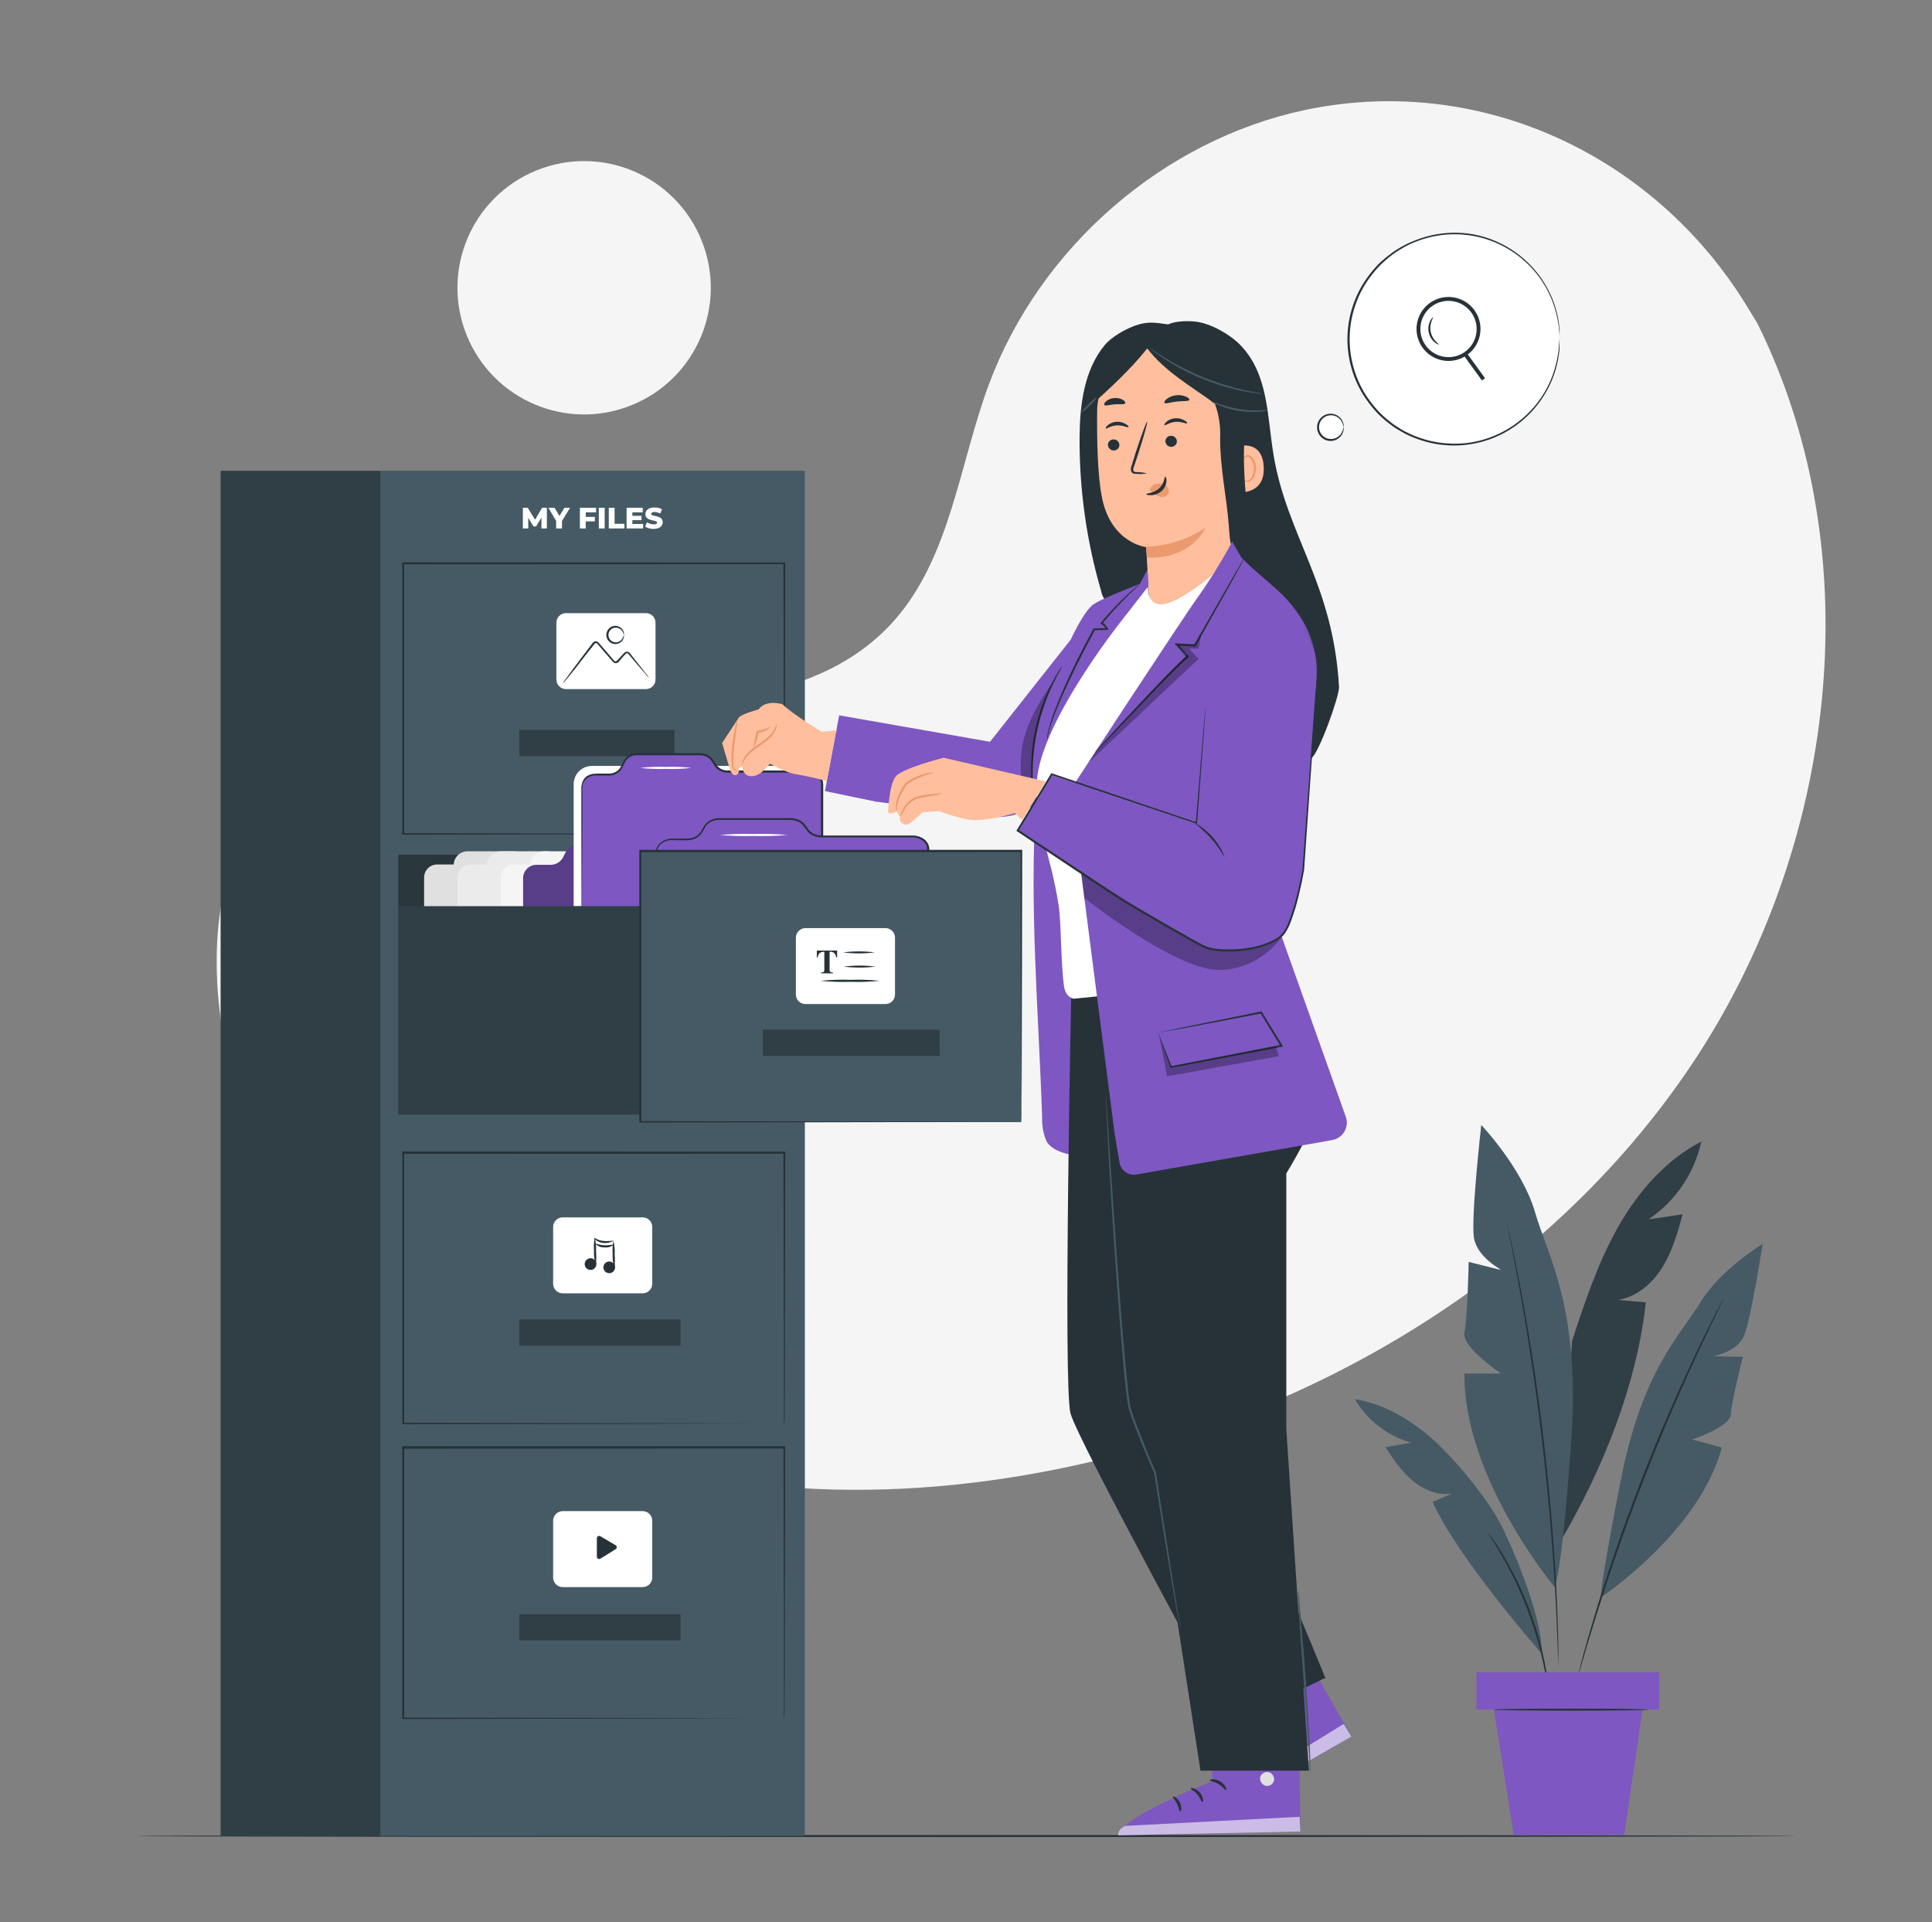 <svg xmlns="http://www.w3.org/2000/svg" width="192" height="191" viewBox="0 0 192 191" fill="none">
  <rect x="0" y="0" width="192" height="191" fill="#808080" stroke="none"/>
  <path d="M174.646 32.129L173.687 30.563C165.589 17.193 150.951 9.171 135.518 10.137C133.533 10.262 131.561 10.533 129.616 10.947C115.581 13.953 103.373 24.565 98.292 38.153C95.316 46.148 94.472 55.343 88.838 61.696C81.484 69.951 69.004 70.21 58.033 69.867C47.062 69.523 34.571 69.817 27.255 78.106C22.671 83.298 21.216 90.682 21.586 97.634C22.564 116.043 35.392 132.499 51.703 140.682C68.015 148.864 87.229 149.594 105.072 145.995C130.082 140.953 153.865 127.109 168.16 105.725C182.454 84.341 186.083 55.209 174.646 32.129Z" fill="#F5F5F5"/>
  <path d="M62.77 40.265C69.215 37.658 72.325 30.32 69.717 23.876C67.11 17.432 59.772 14.322 53.328 16.93C46.884 19.537 43.774 26.875 46.381 33.319C48.989 39.763 56.327 42.873 62.77 40.265Z" fill="#F5F5F5"/>
  <path d="M178.512 182.457C178.512 182.515 141.573 182.557 96 182.557C50.428 182.557 13.488 182.515 13.488 182.457C13.488 182.4 50.42 182.358 96 182.358C141.581 182.358 178.512 182.404 178.512 182.457Z" fill="#263238"/>
  <path d="M169.072 113.447C165.481 115.308 162.727 118.513 160.748 122.038C158.769 125.564 157.489 129.434 156.225 133.277L155.121 153.091C159.3 145.982 162.654 137.624 163.559 129.426L160.779 129.182C162.643 128.895 164.217 127.543 165.202 125.942C166.188 124.342 166.73 122.504 167.211 120.675L163.819 121.179C166.499 119.373 168.38 116.604 169.072 113.447Z" fill="#455A64"/>
  <g opacity="0.3">
    <path d="M169.072 113.447C165.481 115.308 162.727 118.513 160.748 122.038C158.769 125.564 157.489 129.434 156.225 133.277L155.121 153.091C159.3 145.982 162.654 137.624 163.559 129.426L160.779 129.182C162.643 128.895 164.217 127.543 165.202 125.942C166.188 124.342 166.73 122.504 167.211 120.675L163.819 121.179C166.499 119.373 168.38 116.604 169.072 113.447Z" fill="black"/>
  </g>
  <path d="M154.499 157.72C154.499 157.72 145.43 146.864 145.534 136.5H149.197C149.197 136.5 145.217 133.884 145.534 132.417C145.851 130.95 145.954 125.403 145.954 125.403L149.3 126.244C149.3 126.244 146.79 124.987 146.477 122.997C146.164 121.006 147.207 111.796 147.207 111.796C147.207 111.796 151.29 116.09 152.555 120.483C153.819 124.876 157.108 130.01 156.138 143.403C155.168 156.796 154.499 157.72 154.499 157.72Z" fill="#455A64"/>
  <path d="M159.102 158.745C159.102 158.745 168.927 152.197 171.108 143.847L168.163 143.049C168.163 143.049 171.937 141.815 172.002 140.566C172.067 139.316 173.201 134.836 173.201 134.836L170.325 134.778C170.325 134.778 172.617 134.316 173.304 132.784C173.992 131.252 175.168 123.616 175.168 123.616C175.168 123.616 170.947 126.176 168.976 129.434C167.005 132.693 163.235 136.096 161.076 147.067C158.918 158.038 159.102 158.745 159.102 158.745Z" fill="#455A64"/>
  <path d="M149.688 121.261C149.703 121.296 149.715 121.333 149.722 121.372L149.802 121.708C149.871 122.013 149.97 122.445 150.092 122.995C150.215 123.545 150.367 124.24 150.524 125.039C150.681 125.837 150.876 126.742 151.063 127.751C151.445 129.764 151.861 132.171 152.285 134.848C152.709 137.526 153.103 140.479 153.465 143.585C153.828 146.69 154.096 149.662 154.31 152.371C154.524 155.079 154.657 157.513 154.738 159.56C154.787 160.584 154.81 161.512 154.837 162.326C154.864 163.139 154.875 163.854 154.879 164.415C154.883 164.977 154.879 165.416 154.879 165.733V166.077C154.879 166.153 154.879 166.195 154.879 166.195C154.875 166.156 154.875 166.116 154.879 166.077C154.879 165.989 154.879 165.875 154.879 165.733C154.879 165.42 154.848 164.969 154.829 164.415C154.81 163.861 154.787 163.143 154.749 162.33C154.711 161.516 154.684 160.591 154.623 159.568C154.527 157.52 154.363 155.087 154.153 152.386C153.943 149.685 153.649 146.721 153.294 143.6C152.938 140.479 152.53 137.545 152.128 134.868C151.727 132.19 151.322 129.783 150.948 127.77C150.772 126.762 150.593 125.86 150.444 125.05C150.295 124.24 150.157 123.564 150.043 123.003C149.928 122.441 149.852 122.017 149.791 121.708C149.764 121.566 149.745 121.456 149.73 121.368C149.71 121.334 149.696 121.298 149.688 121.261Z" fill="#263238"/>
  <path d="M153.244 164.365C153.244 164.365 144.943 154.949 142.365 149.253L144.309 148.424C142.899 148.657 141.456 148.042 140.363 147.129C139.27 146.216 138.453 144.998 137.689 143.806L140.252 143.374C137.895 142.704 135.886 141.153 134.641 139.042C137.666 139.539 140.401 141.201 142.663 143.279C144.454 144.999 146.08 146.883 147.522 148.906C148.247 149.878 148.878 150.917 149.409 152.008C150.795 154.884 153.248 160.908 153.244 164.365Z" fill="#455A64"/>
  <path d="M171.254 129.115C171.248 129.149 171.236 129.181 171.22 129.211L171.093 129.486L170.589 130.532C170.146 131.438 169.516 132.752 168.756 134.387C167.228 137.649 165.222 142.206 163.236 147.333C161.249 152.459 159.679 157.185 158.61 160.626C158.075 162.345 157.655 163.744 157.376 164.71L157.044 165.822L156.952 166.108C156.942 166.142 156.93 166.176 156.914 166.207C156.909 166.173 156.909 166.139 156.914 166.104C156.933 166.028 156.956 165.929 156.986 165.81C157.059 165.539 157.154 165.165 157.28 164.687C157.54 163.713 157.937 162.311 158.457 160.584C159.492 157.146 161.051 152.394 163.041 147.26C165.031 142.126 167.06 137.577 168.618 134.326C169.382 132.698 170.043 131.392 170.509 130.506C170.738 130.07 170.914 129.742 171.044 129.474C171.105 129.367 171.151 129.279 171.189 129.211C171.227 129.142 171.254 129.115 171.254 129.115Z" fill="#263238"/>
  <path d="M153.949 168.404C153.888 168.184 153.846 167.959 153.823 167.732C153.758 167.3 153.647 166.674 153.494 165.902C152.7 161.883 151.242 158.025 149.181 154.484C148.799 153.808 148.459 153.265 148.219 152.895C148.089 152.708 147.972 152.511 147.871 152.307C148.022 152.478 148.16 152.661 148.284 152.853C148.543 153.208 148.895 153.743 149.304 154.415C151.439 157.937 152.906 161.822 153.632 165.875C153.769 166.639 153.857 167.285 153.899 167.724C153.932 167.949 153.949 168.177 153.949 168.404Z" fill="#263238"/>
  <path d="M164.895 166.192H146.73V169.898H164.895V166.192Z" fill="#7E57C2"/>
  <path d="M148.465 169.895L150.428 182.356H161.403L163.237 169.895H148.465Z" fill="#7E57C2"/>
  <path d="M163.782 169.898C163.782 169.951 160.344 169.997 156.108 169.997C151.872 169.997 148.434 169.951 148.434 169.898C148.434 169.844 151.872 169.798 156.108 169.798C160.344 169.798 163.782 169.84 163.782 169.898Z" fill="#263238"/>
  <path d="M79.986 46.783H21.93V182.458H79.986V46.783Z" fill="#455A64"/>
  <g opacity="0.3">
    <path d="M37.802 46.783H21.93V182.458H37.802V46.783Z" fill="black"/>
  </g>
  <path d="M53.806 52.516V51.428L53.279 52.314H53.023L52.496 51.458V52.516H51.961V50.465H52.45L53.172 51.649L53.871 50.465H54.348V52.516H53.806Z" fill="white"/>
  <path d="M55.849 51.779V52.516H55.268V51.771L54.504 50.465H55.115L55.6 51.279L56.085 50.465H56.647L55.849 51.779Z" fill="white"/>
  <path d="M58.209 50.916V51.366H59.115V51.813H58.209V52.516H57.629V50.465H59.237V50.916H58.209Z" fill="white"/>
  <path d="M59.508 50.465H60.092V52.516H59.512L59.508 50.465Z" fill="white"/>
  <path d="M60.5 50.465H61.077V52.054H62.055V52.516H60.5V50.465Z" fill="white"/>
  <path d="M63.912 52.065V52.516H62.27V50.465H63.874V50.916H62.843V51.259H63.752V51.691H62.843V52.073L63.912 52.065Z" fill="white"/>
  <path d="M64.106 52.333L64.296 51.909C64.499 52.036 64.733 52.105 64.973 52.108C65.21 52.108 65.305 52.043 65.305 51.944C65.305 51.619 64.14 51.856 64.14 51.096C64.14 50.714 64.438 50.431 65.049 50.431C65.307 50.427 65.561 50.488 65.79 50.606L65.611 51.038C65.438 50.939 65.244 50.885 65.045 50.882C64.801 50.882 64.713 50.962 64.713 51.065C64.713 51.378 65.859 51.145 65.859 51.898C65.859 52.257 65.561 52.559 64.954 52.559C64.655 52.565 64.361 52.487 64.106 52.333Z" fill="white"/>
  <path d="M77.898 82.896C77.898 82.896 77.898 82.724 77.898 82.399C77.898 82.075 77.898 81.597 77.898 80.974C77.898 79.718 77.898 77.888 77.898 75.542C77.898 70.859 77.871 64.144 77.856 55.98L77.936 56.06L40.065 56.08L40.164 55.98C40.164 65.614 40.164 74.759 40.164 82.896L40.076 82.804L67.378 82.85L75.163 82.873H77.229H77.764H77.951H77.776H77.252H75.201L67.439 82.9L40.076 82.946H39.984V82.896C39.984 74.759 39.984 65.614 39.984 55.98V55.881H40.087L77.959 55.9H78.039V55.98C78.02 64.163 78.005 70.878 77.997 75.596C77.997 77.93 77.997 79.756 77.974 81.005C77.974 81.62 77.974 82.094 77.974 82.418C77.974 82.743 77.898 82.896 77.898 82.896Z" fill="#263238"/>
  <g opacity="0.3">
    <path d="M67.023 72.537H51.605V75.146H67.023V72.537Z" fill="black"/>
  </g>
  <path d="M64.194 60.931H56.244C55.719 60.931 55.293 61.356 55.293 61.882V67.528C55.293 68.053 55.719 68.479 56.244 68.479H64.194C64.719 68.479 65.145 68.053 65.145 67.528V61.882C65.145 61.356 64.719 60.931 64.194 60.931Z" fill="white"/>
  <path d="M64.502 67.355C64.368 67.242 64.249 67.114 64.146 66.973L63.233 65.915L62.611 65.177L62.443 64.979C62.422 64.956 62.396 64.938 62.366 64.928C62.337 64.918 62.305 64.916 62.275 64.921C62.214 64.921 62.175 64.979 62.106 65.059L61.912 65.273L61.53 65.72C61.493 65.773 61.444 65.817 61.388 65.85C61.332 65.882 61.27 65.902 61.205 65.907C61.133 65.907 61.063 65.888 61.003 65.85C60.972 65.831 60.945 65.808 60.922 65.781L60.869 65.72L60.009 64.727L59.578 64.222L59.364 63.974C59.343 63.946 59.313 63.926 59.279 63.915C59.246 63.905 59.21 63.906 59.177 63.917C59.146 63.927 59.118 63.946 59.096 63.97L59.001 64.096L58.81 64.341C58.688 64.501 58.56 64.658 58.428 64.811L57.148 66.465L56.27 67.542C56.168 67.68 56.053 67.808 55.926 67.924C56.004 67.772 56.099 67.628 56.209 67.496L57.034 66.369L58.279 64.711L58.642 64.234C58.703 64.154 58.768 64.073 58.829 63.989L58.925 63.863C58.971 63.808 59.032 63.766 59.1 63.741C59.168 63.723 59.24 63.724 59.307 63.745C59.375 63.765 59.435 63.803 59.482 63.856L59.696 64.104C59.837 64.268 59.983 64.44 60.132 64.608C60.426 64.948 60.708 65.284 60.987 65.605C61.102 65.77 61.236 65.766 61.369 65.605L61.774 65.166L61.969 64.952C62.034 64.859 62.13 64.793 62.24 64.765C62.3 64.754 62.362 64.759 62.42 64.779C62.477 64.799 62.529 64.834 62.569 64.879L62.737 65.09L63.34 65.854L64.2 66.95C64.314 67.075 64.415 67.21 64.502 67.355Z" fill="#263238"/>
  <path d="M62 63.097C62 63.097 61.977 63.024 61.935 62.91C61.882 62.746 61.776 62.603 61.634 62.505C61.533 62.436 61.418 62.392 61.297 62.377C61.176 62.361 61.053 62.375 60.938 62.417C60.84 62.454 60.751 62.512 60.677 62.586C60.603 62.66 60.546 62.75 60.51 62.848C60.474 62.946 60.459 63.051 60.466 63.156C60.474 63.26 60.503 63.362 60.554 63.454C60.604 63.546 60.673 63.626 60.757 63.689C60.841 63.752 60.937 63.797 61.039 63.819C61.142 63.842 61.248 63.842 61.35 63.821C61.453 63.799 61.549 63.755 61.634 63.693C61.774 63.593 61.88 63.451 61.935 63.288C61.977 63.169 61.985 63.097 62 63.097C62.016 63.097 62.031 63.173 62 63.307C61.967 63.502 61.864 63.679 61.71 63.804C61.593 63.898 61.453 63.961 61.305 63.987C61.157 64.014 61.004 64.002 60.862 63.953C60.685 63.89 60.532 63.775 60.424 63.622C60.316 63.469 60.258 63.286 60.258 63.099C60.258 62.911 60.316 62.729 60.424 62.576C60.532 62.423 60.685 62.307 60.862 62.245C61.004 62.195 61.157 62.182 61.306 62.209C61.454 62.235 61.593 62.298 61.71 62.394C61.864 62.519 61.968 62.695 62 62.891C62.031 63.028 62 63.101 62 63.097Z" fill="#263238"/>
  <g opacity="0.4">
    <path d="M72.598 84.93H39.582V110.581H72.598V84.93Z" fill="black"/>
  </g>
  <path d="M58.945 85.909H52.653L52.271 85.279C52.15 85.072 51.976 84.9 51.768 84.781C51.559 84.662 51.324 84.599 51.083 84.599H46.465C46.111 84.598 45.77 84.734 45.514 84.978C45.257 85.222 45.104 85.555 45.086 85.909H43.44C43.097 85.909 42.769 86.045 42.527 86.287C42.285 86.529 42.148 86.858 42.148 87.2V90.401H60.217V87.2C60.217 86.861 60.084 86.535 59.846 86.294C59.608 86.052 59.284 85.914 58.945 85.909Z" fill="#E0E0E0"/>
  <path d="M62.239 85.909H55.966L55.584 85.279C55.463 85.071 55.289 84.9 55.081 84.78C54.872 84.661 54.636 84.598 54.396 84.599H49.778C49.424 84.598 49.084 84.734 48.828 84.978C48.571 85.222 48.419 85.555 48.402 85.909H46.752C46.41 85.91 46.083 86.046 45.842 86.288C45.6 86.53 45.465 86.858 45.465 87.2V90.401H63.53V87.2C63.53 86.858 63.394 86.529 63.151 86.287C62.909 86.045 62.581 85.909 62.239 85.909Z" fill="#EBEBEB"/>
  <path d="M66.547 85.909H60.271L59.889 85.279C59.766 85.072 59.592 84.9 59.383 84.781C59.174 84.662 58.938 84.599 58.697 84.599H54.082C53.729 84.598 53.388 84.734 53.132 84.978C52.876 85.222 52.724 85.555 52.707 85.909H51.061C50.718 85.909 50.39 86.045 50.148 86.287C49.906 86.529 49.77 86.858 49.77 87.2V90.401H67.834V87.2C67.834 86.858 67.699 86.53 67.457 86.288C67.216 86.046 66.889 85.91 66.547 85.909Z" fill="#F5F5F5"/>
  <path d="M51.988 102.596V87.213C52.004 86.861 52.159 86.53 52.419 86.292C52.679 86.054 53.023 85.929 53.375 85.945H54.7C54.958 85.949 55.211 85.882 55.433 85.751C55.655 85.62 55.836 85.431 55.957 85.204L56.244 84.638C56.366 84.412 56.547 84.224 56.769 84.094C56.99 83.964 57.244 83.897 57.501 83.901H63.792C64.028 83.897 64.261 83.953 64.469 84.062C64.678 84.172 64.856 84.332 64.988 84.528L65.297 85.005C65.428 85.2 65.606 85.359 65.814 85.469C66.022 85.578 66.254 85.634 66.489 85.632H74.511C74.863 85.616 75.207 85.741 75.467 85.979C75.727 86.216 75.882 86.548 75.898 86.9V102.596H51.988Z" fill="#7E57C2"/>
  <g opacity="0.3">
    <path d="M51.988 102.596V87.213C52.004 86.861 52.159 86.53 52.419 86.292C52.679 86.054 53.023 85.929 53.375 85.945H54.7C54.958 85.949 55.211 85.882 55.433 85.751C55.655 85.62 55.836 85.431 55.957 85.204L56.244 84.638C56.366 84.412 56.547 84.224 56.769 84.094C56.99 83.964 57.244 83.897 57.501 83.901H63.792C64.028 83.897 64.261 83.953 64.469 84.062C64.678 84.172 64.856 84.332 64.988 84.528L65.297 85.005C65.428 85.2 65.606 85.359 65.814 85.469C66.022 85.578 66.254 85.634 66.489 85.632H74.511C74.863 85.616 75.207 85.741 75.467 85.979C75.727 86.216 75.882 86.548 75.898 86.9V102.596H51.988Z" fill="black"/>
  </g>
  <path d="M57.012 90.07V77.93C57.011 77.691 57.058 77.455 57.149 77.235C57.24 77.014 57.373 76.814 57.542 76.646C57.711 76.477 57.911 76.343 58.131 76.252C58.352 76.161 58.588 76.115 58.826 76.115H78.174C78.656 76.115 79.117 76.306 79.458 76.647C79.798 76.987 79.989 77.448 79.989 77.93V89.734L57.012 90.07Z" fill="white"/>
  <path d="M57.77 93.615V78.236C57.785 77.883 57.94 77.552 58.2 77.313C58.46 77.075 58.804 76.949 59.156 76.964H60.474C60.732 76.969 60.986 76.902 61.208 76.772C61.43 76.642 61.613 76.453 61.735 76.227L62.017 75.661C62.139 75.434 62.321 75.245 62.544 75.114C62.766 74.983 63.02 74.916 63.278 74.92H69.57C69.805 74.918 70.037 74.973 70.245 75.083C70.453 75.192 70.63 75.352 70.761 75.547L71.071 76.024C71.202 76.22 71.38 76.38 71.589 76.49C71.798 76.599 72.031 76.654 72.266 76.651H80.288C80.641 76.635 80.984 76.76 81.244 76.998C81.504 77.236 81.659 77.567 81.675 77.919V93.615H57.77Z" fill="#7E57C2"/>
  <path d="M57.77 93.613H57.888H58.228H59.538L64.454 93.59L81.679 93.544L81.587 93.636C81.587 91.061 81.587 88.33 81.587 85.477C81.587 84.052 81.587 82.596 81.587 81.118V78.31C81.599 78.127 81.599 77.943 81.587 77.76C81.556 77.587 81.486 77.423 81.382 77.281C81.278 77.138 81.143 77.022 80.987 76.939C80.844 76.86 80.687 76.806 80.525 76.782C80.355 76.77 80.184 76.77 80.013 76.782H72.316C72.14 76.786 71.964 76.758 71.797 76.702C71.459 76.596 71.171 76.371 70.987 76.068L70.723 75.655C70.642 75.527 70.538 75.415 70.418 75.323C70.174 75.141 69.877 75.046 69.573 75.052H63.996C63.702 75.052 63.389 75.052 63.121 75.052C62.847 75.085 62.589 75.203 62.384 75.388C61.979 75.736 61.937 76.438 61.41 76.786C61.169 76.96 60.882 77.059 60.585 77.073H59.756C59.491 77.057 59.226 77.057 58.961 77.073C58.712 77.106 58.477 77.211 58.285 77.374C58.097 77.531 57.964 77.744 57.903 77.982C57.868 78.228 57.857 78.478 57.869 78.727C57.869 79.73 57.869 80.695 57.869 81.622C57.869 85.316 57.842 88.307 57.831 90.385C57.831 91.417 57.831 92.223 57.831 92.78C57.831 93.048 57.831 93.258 57.831 93.407C57.831 93.556 57.831 93.625 57.831 93.625C57.831 93.625 57.831 93.556 57.831 93.418C57.831 93.281 57.831 93.071 57.831 92.807C57.831 92.253 57.831 91.455 57.831 90.431C57.831 88.349 57.808 85.35 57.792 81.645C57.792 80.717 57.792 79.735 57.792 78.73C57.778 78.468 57.789 78.204 57.827 77.944C57.871 77.678 57.995 77.433 58.182 77.241C58.4 77.058 58.665 76.941 58.946 76.901C59.219 76.878 59.493 76.87 59.767 76.878H60.589C60.853 76.866 61.108 76.777 61.322 76.622C61.788 76.328 61.807 75.674 62.277 75.231C62.509 75.022 62.8 74.888 63.11 74.849C63.423 74.823 63.706 74.849 64.008 74.849H69.585C69.93 74.84 70.268 74.948 70.544 75.155C70.684 75.259 70.803 75.389 70.895 75.537L71.162 75.949C71.323 76.213 71.574 76.41 71.869 76.503C72.017 76.553 72.172 76.577 72.328 76.572H80.021C80.202 76.564 80.383 76.57 80.564 76.591C80.75 76.619 80.93 76.679 81.094 76.771C81.275 76.869 81.431 77.006 81.552 77.173C81.672 77.34 81.753 77.531 81.79 77.733C81.809 77.926 81.816 78.12 81.809 78.314V85.454C81.809 88.307 81.809 91.038 81.809 93.613V93.705H81.717L64.435 93.659L59.538 93.636H58.247H57.915L57.77 93.613Z" fill="#263238"/>
  <path d="M68.702 76.311C67.859 76.409 67.01 76.442 66.161 76.41C65.313 76.442 64.464 76.409 63.621 76.311C64.464 76.21 65.313 76.177 66.161 76.212C67.01 76.177 67.859 76.21 68.702 76.311Z" fill="white"/>
  <path d="M65.211 100.085V84.695C65.211 83.996 65.914 83.426 66.781 83.426H68.278C68.559 83.436 68.837 83.374 69.086 83.245C69.335 83.115 69.546 82.924 69.699 82.689L70.024 82.131C70.177 81.896 70.389 81.705 70.638 81.576C70.887 81.447 71.165 81.384 71.445 81.394H78.554C78.813 81.386 79.07 81.439 79.305 81.547C79.539 81.656 79.745 81.818 79.906 82.021L80.254 82.498C80.415 82.699 80.621 82.861 80.855 82.969C81.089 83.078 81.345 83.131 81.603 83.125H90.652C91.519 83.125 92.218 83.694 92.218 84.393V100.085H65.211Z" fill="#7E57C2"/>
  <path d="M65.209 100.085H65.346H65.728H67.218L72.795 100.059L92.227 100.017L92.136 100.108C92.136 97.503 92.136 94.76 92.136 91.937C92.136 90.524 92.136 89.085 92.136 87.621V85.378C92.136 85.015 92.136 84.614 92.136 84.274C92.108 84.104 92.043 83.942 91.945 83.8C91.846 83.659 91.717 83.541 91.567 83.457C91.254 83.272 90.893 83.187 90.531 83.212H81.745C81.374 83.234 81.005 83.151 80.68 82.972C80.514 82.883 80.368 82.764 80.248 82.62C80.129 82.471 80.038 82.338 79.931 82.192C79.753 81.909 79.483 81.696 79.167 81.589C78.849 81.491 78.516 81.454 78.185 81.482H71.336C71.041 81.496 70.755 81.587 70.507 81.746C70.384 81.824 70.276 81.922 70.186 82.036C70.101 82.158 70.025 82.286 69.957 82.418C69.88 82.552 69.812 82.678 69.728 82.8C69.64 82.932 69.53 83.048 69.403 83.144C69.155 83.329 68.862 83.448 68.555 83.487C67.947 83.526 67.409 83.487 66.82 83.487C66.556 83.472 66.291 83.523 66.052 83.637C65.812 83.75 65.605 83.922 65.449 84.137C65.314 84.355 65.257 84.612 65.285 84.866V85.653C65.285 86.173 65.285 86.681 65.285 87.181C65.285 91.15 65.254 94.359 65.247 96.59C65.247 97.698 65.247 98.565 65.228 99.157C65.228 99.447 65.228 99.673 65.228 99.829C65.228 99.986 65.228 100.066 65.228 100.066C65.228 100.066 65.228 99.994 65.228 99.845C65.228 99.696 65.228 99.463 65.228 99.188C65.228 98.596 65.228 97.736 65.209 96.632C65.209 94.397 65.186 91.177 65.17 87.2C65.17 86.7 65.17 86.188 65.17 85.672V84.878C65.143 84.594 65.207 84.309 65.354 84.064C65.523 83.828 65.75 83.637 66.012 83.51C66.274 83.384 66.564 83.325 66.855 83.338C67.413 83.338 68.001 83.338 68.566 83.316C68.844 83.279 69.107 83.171 69.33 83.002C69.55 82.813 69.724 82.577 69.838 82.311C69.913 82.179 69.994 82.052 70.083 81.929C70.183 81.8 70.304 81.691 70.442 81.604C70.715 81.426 71.03 81.323 71.355 81.306H75.205H78.216C78.569 81.276 78.925 81.316 79.262 81.425C79.61 81.546 79.906 81.782 80.103 82.093C80.206 82.231 80.309 82.38 80.408 82.51C80.517 82.633 80.646 82.736 80.79 82.815C81.088 82.976 81.426 83.05 81.764 83.029H90.55C90.951 83.002 91.35 83.097 91.696 83.3C91.873 83.401 92.023 83.541 92.137 83.709C92.251 83.877 92.325 84.069 92.353 84.27C92.353 84.653 92.353 85.034 92.353 85.394V91.922C92.353 94.756 92.353 97.488 92.353 100.093V100.185H92.262L72.78 100.139L67.18 100.085H65.709H65.327H65.209Z" fill="#263238"/>
  <path d="M78.243 82.977C77.128 83.076 76.008 83.109 74.889 83.077C73.77 83.109 72.65 83.076 71.535 82.977C72.65 82.877 73.77 82.843 74.889 82.878C76.008 82.843 77.128 82.877 78.243 82.977Z" fill="white"/>
  <path d="M63.61 90.056H39.582V110.768H63.61V90.056Z" fill="#455A64"/>
  <g opacity="0.3">
    <path d="M63.61 90.056H39.582V110.768H63.61V90.056Z" fill="black"/>
  </g>
  <path d="M101.485 84.599H63.609V111.514H101.485V84.599Z" fill="#455A64"/>
  <path d="M101.487 111.507C101.487 111.507 101.487 111.339 101.487 111.014C101.487 110.689 101.487 110.208 101.487 109.585C101.487 108.332 101.487 106.499 101.468 104.157C101.468 99.474 101.441 92.754 101.426 84.595L101.506 84.675L63.634 84.694L63.734 84.595C63.734 94.229 63.734 103.37 63.734 111.507L63.642 111.419L90.944 111.461L98.729 111.488H100.795H101.517H101.342H100.818H98.767L91.005 111.511L63.642 111.557H63.531V111.465C63.531 103.328 63.531 94.187 63.531 84.553V84.454H63.634H101.506H101.586V84.538C101.567 92.72 101.552 99.436 101.544 104.15C101.544 106.484 101.544 108.31 101.521 109.559C101.521 110.177 101.521 110.647 101.521 110.972C101.521 111.297 101.487 111.507 101.487 111.507Z" fill="#263238"/>
  <g opacity="0.3">
    <path d="M93.381 102.326H75.809V104.935H93.381V102.326Z" fill="black"/>
  </g>
  <path d="M87.994 92.232H80.045C79.52 92.232 79.094 92.658 79.094 93.184V98.83C79.094 99.355 79.52 99.781 80.045 99.781H87.994C88.52 99.781 88.945 99.355 88.945 98.83V93.184C88.945 92.658 88.52 92.232 87.994 92.232Z" fill="white"/>
  <path d="M81.18 94.464H83.193V95.14H83.097C83.094 95.043 83.068 94.948 83.021 94.862C82.974 94.777 82.907 94.705 82.826 94.651C82.706 94.596 82.576 94.57 82.444 94.575V96.336C82.433 96.422 82.454 96.509 82.505 96.58C82.586 96.631 82.681 96.653 82.776 96.641V96.729H81.596V96.645C81.687 96.657 81.779 96.635 81.856 96.584C81.907 96.513 81.93 96.426 81.921 96.34V94.579C81.789 94.575 81.659 94.601 81.539 94.655C81.455 94.706 81.386 94.778 81.339 94.864C81.291 94.949 81.267 95.046 81.267 95.144H81.172L81.18 94.464Z" fill="#263238"/>
  <path d="M86.94 94.646C85.891 94.778 84.83 94.778 83.781 94.646C84.83 94.513 85.891 94.513 86.94 94.646Z" fill="#263238"/>
  <path d="M87.007 96.055C85.957 96.188 84.894 96.188 83.844 96.055C84.894 95.923 85.957 95.923 87.007 96.055Z" fill="#263238"/>
  <path d="M87.43 97.471C86.451 97.569 85.467 97.602 84.484 97.57C83.501 97.602 82.517 97.569 81.539 97.471C82.517 97.37 83.501 97.337 84.484 97.372C85.467 97.337 86.451 97.37 87.43 97.471Z" fill="#263238"/>
  <path d="M77.898 141.486C77.898 141.486 77.898 141.314 77.898 140.989C77.898 140.664 77.898 140.183 77.898 139.56C77.898 138.308 77.898 136.474 77.898 134.132C77.898 129.449 77.871 122.73 77.856 114.57L77.936 114.65L40.065 114.669L40.164 114.57C40.164 124.204 40.164 133.349 40.164 141.486L40.076 141.394L67.378 141.44L75.163 141.463H77.229H77.764H77.951H77.252H75.201L67.439 141.486L40.076 141.532H39.984V141.444C39.984 133.307 39.984 124.162 39.984 114.528V114.429H40.087L77.959 114.448H78.039V114.528C78.02 122.71 78.005 129.445 77.997 134.14C77.997 136.478 77.997 138.304 77.974 139.553C77.974 140.168 77.974 140.642 77.974 140.966C77.974 141.291 77.898 141.486 77.898 141.486Z" fill="#263238"/>
  <g opacity="0.3">
    <path d="M67.63 131.119H51.609V133.728H67.63V131.119Z" fill="black"/>
  </g>
  <path d="M63.869 120.978H55.92C55.395 120.978 54.969 121.403 54.969 121.929V127.575C54.969 128.1 55.395 128.526 55.92 128.526H63.869C64.395 128.526 64.82 128.1 64.82 127.575V121.929C64.82 121.403 64.395 120.978 63.869 120.978Z" fill="white"/>
  <path d="M59.209 125.873C59.159 125.977 59.078 126.064 58.978 126.122C58.878 126.18 58.762 126.207 58.647 126.199C58.531 126.192 58.42 126.149 58.329 126.078C58.238 126.007 58.17 125.91 58.134 125.8C58.098 125.689 58.096 125.571 58.128 125.46C58.16 125.348 58.225 125.249 58.314 125.175C58.403 125.1 58.512 125.054 58.627 125.043C58.742 125.031 58.859 125.054 58.961 125.109C59.093 125.179 59.193 125.298 59.24 125.44C59.286 125.583 59.275 125.738 59.209 125.873Z" fill="#263238"/>
  <path d="M59.226 125.678C59.067 125.248 59.001 124.79 59.031 124.333C58.997 123.881 59.02 123.427 59.1 122.981C59.22 123.42 59.265 123.876 59.233 124.329C59.27 124.778 59.267 125.229 59.226 125.678Z" fill="#263238"/>
  <path d="M60.952 123.311C60.693 123.462 60.397 123.539 60.098 123.531C59.798 123.524 59.507 123.433 59.256 123.269C59.099 123.151 59.057 123.028 59.08 123.017C59.103 123.005 59.179 123.078 59.336 123.151C59.536 123.246 59.753 123.303 59.974 123.319C60.501 123.387 60.933 123.25 60.952 123.311Z" fill="#263238"/>
  <path d="M61.061 126.212C61.008 126.314 60.926 126.398 60.825 126.454C60.725 126.509 60.61 126.533 60.496 126.523C60.381 126.514 60.272 126.47 60.183 126.398C60.093 126.327 60.027 126.23 59.992 126.12C59.957 126.011 59.956 125.894 59.988 125.783C60.02 125.673 60.084 125.575 60.171 125.501C60.259 125.427 60.367 125.381 60.481 125.368C60.595 125.355 60.711 125.376 60.812 125.429C60.881 125.464 60.941 125.512 60.991 125.57C61.04 125.629 61.077 125.696 61.1 125.769C61.124 125.842 61.132 125.919 61.125 125.995C61.118 126.071 61.096 126.145 61.061 126.212Z" fill="#263238"/>
  <path d="M61.078 126.003C60.922 125.572 60.856 125.115 60.887 124.658C60.853 124.206 60.874 123.752 60.952 123.306C61.072 123.744 61.117 124.2 61.085 124.654C61.122 125.103 61.12 125.554 61.078 126.003Z" fill="#263238"/>
  <path d="M60.975 123.704C60.847 123.808 60.698 123.884 60.539 123.927C60.38 123.971 60.213 123.98 60.05 123.956C59.886 123.964 59.722 123.937 59.569 123.877C59.416 123.816 59.278 123.723 59.164 123.605C59.191 123.555 59.569 123.731 60.062 123.753C60.554 123.776 60.952 123.647 60.975 123.704Z" fill="#263238"/>
  <path d="M77.901 170.781C77.901 170.781 77.901 170.609 77.901 170.284C77.901 169.959 77.901 169.482 77.901 168.859C77.901 167.606 77.901 165.773 77.901 163.427C77.901 158.744 77.875 152.028 77.859 143.865L77.94 143.945L40.068 143.964L40.168 143.865C40.168 153.499 40.168 162.644 40.168 170.781L40.08 170.689L67.381 170.735L75.166 170.758H77.233H77.768H77.245H75.193L67.431 170.781L40.068 170.826H39.977V170.735C39.977 162.598 39.977 153.453 39.977 143.819V143.72H40.08H77.951H78.031V143.8C78.012 151.982 77.997 158.717 77.989 163.416C77.989 165.75 77.989 167.576 77.966 168.825C77.966 169.44 77.966 169.913 77.966 170.238C77.966 170.563 77.901 170.781 77.901 170.781Z" fill="#263238"/>
  <g opacity="0.3">
    <path d="M67.63 160.41H51.609V163.019H67.63V160.41Z" fill="black"/>
  </g>
  <path d="M63.869 150.172H55.92C55.395 150.172 54.969 150.598 54.969 151.123V156.769C54.969 157.294 55.395 157.72 55.92 157.72H63.869C64.395 157.72 64.82 157.294 64.82 156.769V151.123C64.82 150.598 64.395 150.172 63.869 150.172Z" fill="white"/>
  <path d="M60.424 153.113L61.188 153.564C61.221 153.584 61.247 153.613 61.266 153.646C61.284 153.679 61.294 153.717 61.294 153.755C61.294 153.793 61.284 153.831 61.266 153.864C61.247 153.898 61.221 153.926 61.188 153.946L60.424 154.427L59.66 154.894C59.626 154.915 59.586 154.926 59.546 154.927C59.506 154.928 59.466 154.918 59.431 154.898C59.395 154.878 59.366 154.849 59.346 154.814C59.326 154.779 59.316 154.739 59.316 154.699V152.857C59.316 152.818 59.327 152.779 59.347 152.744C59.367 152.71 59.395 152.681 59.43 152.661C59.464 152.641 59.504 152.631 59.543 152.631C59.583 152.632 59.622 152.642 59.656 152.663L60.424 153.113Z" fill="#263238"/>
  <path d="M133.521 42.442C133.521 42.692 133.446 42.938 133.307 43.146C133.168 43.355 132.97 43.517 132.738 43.613C132.506 43.709 132.251 43.734 132.005 43.685C131.759 43.636 131.533 43.516 131.356 43.338C131.178 43.161 131.058 42.935 131.009 42.689C130.96 42.443 130.985 42.188 131.081 41.956C131.177 41.724 131.339 41.526 131.548 41.387C131.757 41.248 132.002 41.173 132.253 41.173C132.589 41.173 132.912 41.307 133.149 41.545C133.387 41.783 133.521 42.105 133.521 42.442Z" fill="white"/>
  <path d="M133.519 42.446C133.519 42.446 133.5 42.335 133.443 42.148C133.361 41.886 133.198 41.657 132.977 41.495C132.816 41.379 132.629 41.304 132.432 41.277C132.236 41.25 132.036 41.273 131.85 41.342C131.624 41.426 131.43 41.577 131.293 41.775C131.156 41.973 131.082 42.208 131.082 42.448C131.082 42.689 131.156 42.923 131.293 43.121C131.43 43.319 131.624 43.47 131.85 43.554C132.036 43.623 132.236 43.646 132.432 43.619C132.629 43.592 132.816 43.518 132.977 43.401C133.198 43.239 133.361 43.01 133.443 42.748C133.5 42.561 133.504 42.446 133.519 42.446C133.549 42.551 133.549 42.662 133.519 42.767C133.464 43.069 133.301 43.341 133.061 43.531C132.884 43.672 132.675 43.766 132.452 43.803C132.23 43.841 132.001 43.821 131.789 43.745C131.525 43.651 131.296 43.478 131.135 43.249C130.973 43.02 130.887 42.747 130.887 42.467C130.887 42.187 130.973 41.914 131.135 41.685C131.296 41.456 131.525 41.283 131.789 41.189C132.001 41.113 132.23 41.092 132.453 41.13C132.676 41.167 132.885 41.261 133.061 41.403C133.301 41.594 133.464 41.865 133.519 42.167C133.554 42.335 133.531 42.45 133.519 42.446Z" fill="#263238"/>
  <path d="M144.517 44.192C150.312 44.192 155.011 39.494 155.011 33.699C155.011 27.903 150.312 23.205 144.517 23.205C138.722 23.205 134.023 27.903 134.023 33.699C134.023 39.494 138.722 44.192 144.517 44.192Z" fill="white"/>
  <path d="M155.015 33.697C155.003 33.642 154.997 33.585 154.996 33.529L154.958 33.028C154.958 32.919 154.951 32.791 154.935 32.646C154.935 32.513 154.893 32.367 154.87 32.211C154.822 31.846 154.748 31.485 154.649 31.13C154.407 30.152 154.021 29.216 153.503 28.353C152.259 26.273 150.33 24.692 148.047 23.881C145.763 23.07 143.269 23.081 140.992 23.91C140.528 24.078 140.074 24.277 139.636 24.506C139.418 24.628 139.208 24.766 138.991 24.888C138.77 25.016 138.56 25.16 138.36 25.32C137.939 25.637 137.539 25.983 137.165 26.355C136.797 26.732 136.457 27.134 136.145 27.558C135.499 28.427 134.997 29.395 134.659 30.423C133.946 32.553 133.946 34.856 134.659 36.986C134.996 38.015 135.498 38.982 136.145 39.851C136.457 40.275 136.797 40.677 137.165 41.054C137.534 41.415 137.927 41.75 138.341 42.059C138.541 42.218 138.751 42.362 138.971 42.49C139.189 42.62 139.399 42.762 139.617 42.872C140.055 43.101 140.508 43.3 140.973 43.468C142.718 44.1 144.599 44.258 146.424 43.927C147.877 43.652 149.255 43.074 150.469 42.23C151.683 41.386 152.705 40.295 153.468 39.029C153.986 38.164 154.372 37.227 154.614 36.248C154.713 35.894 154.787 35.532 154.836 35.167C154.859 35.011 154.889 34.866 154.901 34.732C154.912 34.598 154.92 34.476 154.924 34.35L154.962 33.853C154.963 33.796 154.969 33.738 154.981 33.681C154.981 33.681 154.981 33.739 154.981 33.853C154.981 33.968 154.981 34.14 154.981 34.354C154.981 34.465 154.981 34.587 154.981 34.736C154.981 34.885 154.943 35.019 154.924 35.179C154.883 35.547 154.814 35.91 154.718 36.268C154.483 37.26 154.096 38.209 153.572 39.083C152.325 41.202 150.375 42.818 148.062 43.651C145.748 44.483 143.216 44.479 140.904 43.64C140.43 43.471 139.968 43.269 139.522 43.037C139.296 42.914 139.082 42.773 138.861 42.655C138.638 42.523 138.425 42.376 138.223 42.215C137.799 41.903 137.397 41.562 137.019 41.195C136.645 40.812 136.298 40.402 135.98 39.969C135.316 39.086 134.799 38.1 134.452 37.051C133.724 34.882 133.724 32.535 134.452 30.366C134.801 29.317 135.317 28.331 135.98 27.447C136.3 27.016 136.647 26.607 137.019 26.221C137.4 25.857 137.804 25.518 138.23 25.209C138.433 25.048 138.646 24.901 138.868 24.769C139.09 24.64 139.308 24.498 139.529 24.387C139.977 24.156 140.438 23.955 140.912 23.784C142.688 23.129 144.607 22.961 146.47 23.299C147.942 23.581 149.337 24.173 150.563 25.036C151.789 25.899 152.817 27.012 153.579 28.303C154.104 29.177 154.49 30.126 154.725 31.118C154.822 31.477 154.891 31.842 154.931 32.211C154.951 32.367 154.977 32.516 154.989 32.65C155 32.784 154.989 32.91 154.989 33.032C154.989 33.242 154.989 33.414 154.989 33.532C154.989 33.651 155.015 33.697 155.015 33.697Z" fill="#263238"/>
  <path d="M143.952 35.869C143.323 35.869 142.709 35.682 142.186 35.333C141.663 34.984 141.256 34.487 141.015 33.907C140.775 33.326 140.712 32.687 140.835 32.07C140.957 31.454 141.26 30.888 141.704 30.443C142.149 29.999 142.715 29.696 143.332 29.573C143.948 29.451 144.587 29.514 145.168 29.754C145.749 29.995 146.245 30.402 146.594 30.925C146.944 31.447 147.13 32.062 147.13 32.69C147.13 33.533 146.795 34.342 146.199 34.938C145.603 35.534 144.795 35.869 143.952 35.869ZM143.952 29.898C143.398 29.898 142.858 30.062 142.398 30.369C141.938 30.677 141.579 31.114 141.368 31.625C141.156 32.136 141.101 32.699 141.209 33.241C141.318 33.784 141.584 34.282 141.976 34.673C142.367 35.064 142.866 35.33 143.409 35.437C143.951 35.545 144.514 35.489 145.024 35.277C145.535 35.064 145.972 34.705 146.279 34.245C146.585 33.785 146.749 33.244 146.748 32.69C146.747 31.95 146.452 31.239 145.928 30.716C145.403 30.192 144.693 29.898 143.952 29.898Z" fill="#263238"/>
  <path d="M145.762 35.077L145.453 35.301L147.273 37.808L147.582 37.584L145.762 35.077Z" fill="#263238"/>
  <path d="M142.44 31.523C142.277 31.73 142.161 31.971 142.1 32.227C142.039 32.484 142.035 32.751 142.087 33.01C142.138 33.269 142.246 33.513 142.401 33.726C142.556 33.94 142.756 34.117 142.986 34.246" fill="white"/>
  <path d="M142.986 34.244C142.986 34.244 142.799 34.209 142.57 34.019C142.271 33.763 142.065 33.415 141.986 33.03C141.906 32.645 141.957 32.244 142.13 31.891C142.264 31.623 142.409 31.509 142.428 31.509C142.447 31.509 142.352 31.677 142.26 31.937C142.14 32.271 142.112 32.631 142.18 32.98C142.256 33.327 142.424 33.647 142.665 33.908C142.864 34.118 143.013 34.213 142.986 34.244Z" fill="#263238"/>
  <path d="M133.071 68.271C132.502 58.041 127.93 53.285 126.577 45.29C125.905 41.275 126.077 37.165 123.231 34.258C122.207 33.211 120.297 32.134 118.842 31.966C118.047 31.866 116.81 31.897 116.088 32.237C114.739 32.038 114.136 31.973 113.184 32.237C112.065 32.554 110.51 33.417 109.766 34.319C107.737 36.794 107.321 40.198 107.286 43.399C107.251 48.576 107.971 53.731 109.422 58.702C109.507 59.191 109.76 59.635 110.136 59.959C110.572 60.257 111.152 60.199 111.664 60.115C113.634 59.803 115.568 59.299 117.44 58.61C117.709 58.537 117.959 58.407 118.173 58.228C118.689 57.701 118.471 56.83 118.234 56.131L123.418 51.696C123.074 54.782 122.081 57.758 121.642 60.83C121.129 64.51 121.416 68.257 122.482 71.816C124.494 71.395 126.566 71.348 128.594 71.678C129.079 71.755 129.87 75.602 130.302 75.361C131.051 74.937 133.121 69.142 133.071 68.271Z" fill="#263238"/>
  <path d="M114.678 34.422L116.149 34.258L121.764 36.519C122.158 36.541 122.529 36.711 122.804 36.994C123.079 37.277 123.237 37.653 123.247 38.047L123.197 56.349C123.259 57.532 122.909 58.699 122.207 59.653L121.417 60.696C119.618 63.068 115.92 62.873 114.495 60.257C114.409 60.108 114.342 59.949 114.296 59.783C114.259 59.649 114.231 59.512 114.212 59.374C114.057 58.468 113.998 57.547 114.037 56.628C113.937 55.008 113.903 54.336 113.903 54.362C113.903 54.389 110.465 53.98 109.533 49.549C109.071 47.353 108.998 43.716 109.036 40.74C109.071 38.055 111.37 34.418 114.678 34.422Z" fill="#FFBE9D"/>
  <path d="M110.102 44.214C110.109 44.362 110.174 44.502 110.282 44.604C110.39 44.707 110.533 44.764 110.682 44.764C110.755 44.766 110.828 44.753 110.896 44.726C110.964 44.7 111.026 44.66 111.078 44.609C111.131 44.558 111.172 44.497 111.201 44.43C111.229 44.363 111.244 44.29 111.244 44.217C111.238 44.069 111.174 43.928 111.067 43.825C110.959 43.723 110.816 43.666 110.667 43.667C110.594 43.665 110.521 43.678 110.453 43.704C110.384 43.731 110.322 43.771 110.269 43.822C110.217 43.872 110.175 43.933 110.146 44.001C110.117 44.068 110.102 44.14 110.102 44.214Z" fill="#263238"/>
  <path d="M115.816 43.85C115.821 44 115.885 44.142 115.994 44.245C116.103 44.348 116.247 44.404 116.397 44.401C116.47 44.403 116.542 44.39 116.61 44.364C116.678 44.337 116.74 44.298 116.792 44.247C116.844 44.197 116.886 44.136 116.914 44.069C116.943 44.003 116.958 43.931 116.959 43.858C116.954 43.709 116.89 43.568 116.783 43.465C116.675 43.362 116.531 43.306 116.382 43.308C116.309 43.305 116.236 43.318 116.168 43.344C116.1 43.37 116.037 43.409 115.984 43.46C115.932 43.51 115.89 43.571 115.861 43.638C115.832 43.705 115.817 43.777 115.816 43.85Z" fill="#263238"/>
  <path d="M109.89 42.571C109.963 42.644 110.379 42.3 110.994 42.273C111.609 42.247 112.075 42.526 112.14 42.449C112.205 42.373 112.094 42.281 111.892 42.151C111.616 41.98 111.295 41.897 110.971 41.914C110.652 41.931 110.346 42.047 110.096 42.247C109.909 42.403 109.852 42.541 109.89 42.571Z" fill="#263238"/>
  <path d="M115.719 42.254C115.795 42.323 116.2 41.971 116.815 41.922C117.43 41.872 117.9 42.147 117.961 42.067C118.022 41.987 117.911 41.903 117.701 41.777C117.423 41.61 117.099 41.537 116.777 41.566C116.457 41.592 116.154 41.718 115.91 41.926C115.734 42.086 115.681 42.224 115.719 42.254Z" fill="#263238"/>
  <path d="M113.978 47.043C113.648 46.959 113.309 46.916 112.969 46.913C112.812 46.913 112.663 46.882 112.633 46.775C112.609 46.614 112.637 46.449 112.713 46.305C112.843 45.923 112.977 45.515 113.118 45.087C113.676 43.356 114.073 41.935 114 41.912C113.928 41.889 113.424 43.276 112.854 45.01L112.472 46.233C112.381 46.427 112.362 46.648 112.419 46.855C112.444 46.91 112.482 46.958 112.529 46.995C112.576 47.032 112.631 47.057 112.69 47.069C112.778 47.089 112.868 47.097 112.958 47.092C113.298 47.123 113.641 47.106 113.978 47.043Z" fill="#263238"/>
  <path d="M113.914 54.334C116.012 54.261 118.048 53.608 119.797 52.447C119.797 52.447 118.452 55.603 113.975 55.408L113.914 54.334Z" fill="#EB996E"/>
  <path d="M114.309 48.511C114.418 48.358 114.565 48.235 114.736 48.154C114.906 48.073 115.095 48.037 115.283 48.049C115.419 48.054 115.552 48.087 115.675 48.146C115.798 48.204 115.907 48.287 115.997 48.389C116.086 48.487 116.142 48.609 116.158 48.74C116.173 48.871 116.148 49.003 116.085 49.119C115.99 49.232 115.865 49.315 115.724 49.359C115.583 49.402 115.432 49.404 115.29 49.363C114.994 49.276 114.719 49.129 114.481 48.932C114.408 48.888 114.346 48.829 114.297 48.76C114.274 48.726 114.262 48.686 114.262 48.645C114.262 48.604 114.274 48.564 114.297 48.531" fill="#EB996E"/>
  <path d="M115.805 47.37C115.706 47.37 115.737 48.034 115.19 48.538C114.644 49.043 113.93 49.001 113.93 49.096C113.93 49.192 114.094 49.218 114.396 49.211C114.786 49.196 115.16 49.045 115.45 48.783C115.728 48.53 115.896 48.18 115.92 47.805C115.931 47.538 115.863 47.37 115.805 47.37Z" fill="#263238"/>
  <path d="M115.718 40.027C115.809 40.176 116.321 39.97 116.963 39.901C117.605 39.832 118.159 39.901 118.204 39.733C118.223 39.656 118.101 39.523 117.857 39.416C117.547 39.285 117.208 39.239 116.875 39.282C116.544 39.317 116.229 39.439 115.962 39.637C115.76 39.798 115.676 39.954 115.718 40.027Z" fill="#263238"/>
  <path d="M109.751 40.241C109.866 40.379 110.282 40.21 110.79 40.18C111.298 40.149 111.734 40.226 111.829 40.073C111.867 40 111.791 39.867 111.596 39.74C111.337 39.591 111.038 39.527 110.74 39.557C110.441 39.576 110.155 39.688 109.923 39.878C109.751 40.031 109.705 40.176 109.751 40.241Z" fill="#263238"/>
  <path d="M122.359 45.539C122.359 45.211 122.688 44.393 123.013 44.34C123.88 44.16 125.461 44.153 125.587 46.372C125.759 49.405 122.676 48.95 122.665 48.866C122.654 48.782 122.428 46.685 122.359 45.539Z" fill="#FFBE9D"/>
  <path d="M123.542 47.667C123.542 47.667 123.596 47.701 123.687 47.735C123.81 47.785 123.947 47.785 124.069 47.735C124.382 47.598 124.623 47.075 124.608 46.524C124.604 46.258 124.539 45.997 124.417 45.76C124.382 45.668 124.326 45.585 124.253 45.518C124.18 45.452 124.092 45.404 123.997 45.378C123.935 45.367 123.87 45.376 123.815 45.406C123.759 45.436 123.715 45.484 123.691 45.543C123.657 45.63 123.691 45.688 123.664 45.695C123.638 45.703 123.596 45.646 123.611 45.52C123.625 45.444 123.664 45.376 123.722 45.325C123.76 45.29 123.806 45.264 123.855 45.248C123.904 45.231 123.956 45.225 124.008 45.229C124.134 45.248 124.253 45.299 124.354 45.375C124.456 45.452 124.536 45.553 124.589 45.669C124.732 45.925 124.811 46.212 124.818 46.505C124.818 47.117 124.554 47.709 124.123 47.858C124.043 47.887 123.957 47.897 123.872 47.888C123.787 47.878 123.706 47.85 123.634 47.804C123.55 47.751 123.531 47.674 123.542 47.667Z" fill="#EB996E"/>
  <path d="M123.99 40.995C124.204 39.784 123.75 38.087 123.436 36.907C123.126 35.924 122.483 35.08 121.618 34.52C120.286 33.563 118.673 33.077 117.034 33.137L116.427 33.335C115.529 33.263 114.57 33.454 114.077 34.18V33.366C112.442 33.568 111.021 34.65 110.07 35.994C109.119 37.339 108.596 38.928 108.16 40.517C110.166 38.722 112.339 36.739 114.012 34.623C115.766 36.915 118.363 38.389 120.732 40.104C121.138 41.219 121.316 42.404 121.255 43.588C121.255 46.568 121.885 49.261 122.118 52.237C122.252 53.952 122.241 55.419 123.994 55.27C124.219 49.777 123.047 46.392 123.99 40.995Z" fill="#263238"/>
  <path d="M125.982 40.762C125.71 40.855 125.425 40.907 125.138 40.915C124.449 40.975 123.756 40.949 123.075 40.835C122.395 40.715 121.731 40.522 121.092 40.262C120.821 40.171 120.564 40.042 120.328 39.88C120.355 39.815 121.543 40.369 123.109 40.644C124.675 40.919 125.974 40.693 125.982 40.762Z" fill="#455A64"/>
  <path d="M125.522 39.138C125.36 39.143 125.197 39.133 125.037 39.108C124.724 39.077 124.273 39.012 123.727 38.909C120.853 38.357 118.116 37.248 115.67 35.643C115.208 35.334 114.837 35.066 114.593 34.879C114.453 34.789 114.325 34.682 114.211 34.562C114.357 34.633 114.495 34.719 114.623 34.818C114.883 34.994 115.261 35.238 115.731 35.532C116.964 36.292 118.257 36.949 119.597 37.496C120.94 38.036 122.325 38.465 123.738 38.779C124.28 38.898 124.724 38.986 125.033 39.039C125.199 39.052 125.364 39.085 125.522 39.138Z" fill="#455A64"/>
  <path d="M109.015 39.487C108.834 39.799 108.597 40.075 108.316 40.301C108.08 40.575 107.797 40.804 107.48 40.977C107.442 40.935 107.755 40.572 108.179 40.16C108.414 39.886 108.698 39.658 109.015 39.487Z" fill="#455A64"/>
  <path d="M113.954 59.634C114.294 59.042 114.038 56.62 114.038 56.62L113.251 58.037C111.589 58.683 109.305 59.603 108.667 60.054C107.708 60.727 106.409 63.561 106.409 63.561L98.388 73.715L83.394 71.087L81.984 78.616L87.05 79.666L95.958 80.812C98.46 81.351 100.893 81.549 102.834 79.907L102.968 79.647C102.261 89.77 103.235 100.932 103.567 111.07C103.538 111.866 103.683 112.659 103.991 113.393C104.503 114.394 106.398 114.921 107.51 114.772C108.621 114.623 108.274 113.912 108.507 112.816C108.637 112.216 108.075 111.384 108.002 110.776C106.91 101.965 105.819 93.155 104.729 84.346C104.694 83.803 104.656 83.299 104.618 82.852C104.236 78.195 104.179 76.939 104.385 74.807C104.706 71.518 111.662 63.634 113.954 59.634Z" fill="#7E57C2"/>
  <path d="M105.55 66.209C105.491 66.369 105.414 66.523 105.321 66.667C105.161 66.95 104.939 67.37 104.691 67.897C103.361 70.649 102.656 73.661 102.624 76.717C102.624 77.302 102.624 77.775 102.643 78.1C102.663 78.27 102.663 78.442 102.643 78.612C102.603 78.447 102.578 78.278 102.567 78.108C102.515 77.646 102.487 77.182 102.483 76.717C102.459 75.175 102.624 73.635 102.976 72.133C103.329 70.637 103.863 69.189 104.565 67.82C104.774 67.405 105.005 67.001 105.256 66.61C105.341 66.467 105.439 66.332 105.55 66.209Z" fill="#263238"/>
  <g opacity="0.3">
    <path d="M104.503 67.963C103.334 69.656 102.253 71.474 101.737 73.476C101.222 75.477 101.546 76.612 101.501 78.713L102.704 78.984C102.437 75.218 102.563 72.731 104.503 67.963Z" fill="black"/>
  </g>
  <path d="M104.061 73.48C104.053 73.414 104.053 73.347 104.061 73.281C104.084 73.155 104.096 72.96 104.153 72.719C104.314 72.041 104.52 71.374 104.768 70.722C105.594 68.579 106.546 66.487 107.618 64.457C107.969 63.777 108.317 63.12 108.66 62.493L108.687 62.444H108.744L110.009 62.421L109.925 62.551C109.82 62.321 109.648 62.128 109.432 61.997L109.344 61.939L109.413 61.863C110.251 60.853 111.158 59.901 112.125 59.013C112.477 58.692 112.763 58.448 112.962 58.284C113.059 58.193 113.165 58.112 113.279 58.043C113.196 58.146 113.102 58.241 113 58.326L112.198 59.09C111.262 59.999 110.378 60.961 109.551 61.97L109.528 61.84C109.776 61.988 109.973 62.208 110.093 62.47L110.154 62.596H110.013L108.748 62.631L108.829 62.581C108.492 63.204 108.145 63.861 107.793 64.541C106.567 66.928 105.532 69.125 104.898 70.764C104.639 71.406 104.416 72.063 104.229 72.731C104.126 73.212 104.08 73.48 104.061 73.48Z" fill="#263238"/>
  <path d="M119.302 164.421L124.226 172.348C124.226 172.348 117.823 180.018 118.591 181.569L134.307 172.573L127.121 159.906L119.302 164.421Z" fill="#7E57C2"/>
  <path d="M128.678 168.885C128.856 168.844 129.042 168.87 129.201 168.958C129.361 169.046 129.482 169.19 129.541 169.362C129.588 169.538 129.566 169.725 129.48 169.885C129.393 170.045 129.248 170.165 129.075 170.222C128.887 170.268 128.689 170.24 128.52 170.145C128.351 170.05 128.225 169.895 128.166 169.71C128.135 169.521 128.178 169.328 128.288 169.171C128.397 169.014 128.563 168.906 128.751 168.869" fill="#E0E0E0"/>
  <g opacity="0.6">
    <path d="M134.292 172.574L133.528 171.325L118.741 180.421C118.741 180.421 118.214 181.123 118.577 181.567L134.292 172.574Z" fill="white"/>
  </g>
  <path d="M123.912 172.41C123.957 172.487 124.362 172.303 124.878 172.334C125.394 172.364 125.783 172.571 125.837 172.498C125.89 172.426 125.524 172.051 124.893 172.024C124.263 171.998 123.854 172.349 123.912 172.41Z" fill="#263238"/>
  <path d="M122.651 174.042C122.677 174.126 123.082 174.064 123.529 174.24C123.976 174.416 124.247 174.718 124.324 174.668C124.4 174.618 124.198 174.16 123.64 173.954C123.082 173.747 122.612 173.965 122.651 174.042Z" fill="#263238"/>
  <path d="M122.844 176.546C122.925 176.519 122.81 176.076 122.374 175.782C121.939 175.487 121.481 175.51 121.484 175.594C121.488 175.678 121.84 175.774 122.195 176.03C122.55 176.286 122.764 176.58 122.844 176.546Z" fill="#263238"/>
  <path d="M122.99 170.485C123.062 170.535 123.372 170.229 123.803 170.011C124.235 169.794 124.671 169.732 124.674 169.629C124.678 169.526 124.197 169.454 123.67 169.717C123.143 169.981 122.917 170.447 122.99 170.485Z" fill="#263238"/>
  <path d="M119.969 167.674L120.5 176.995C120.5 176.995 111.205 180.662 111.137 182.393L129.24 182.011L129.011 167.457L119.969 167.674Z" fill="#7E57C2"/>
  <path d="M126.082 176.102C126.255 176.156 126.404 176.269 126.501 176.423C126.598 176.576 126.638 176.759 126.613 176.939C126.569 177.115 126.46 177.268 126.307 177.367C126.154 177.465 125.97 177.502 125.791 177.47C125.606 177.416 125.446 177.296 125.344 177.133C125.241 176.969 125.202 176.774 125.234 176.583C125.298 176.403 125.429 176.255 125.6 176.17C125.771 176.085 125.968 176.068 126.15 176.125" fill="#E0E0E0"/>
  <g opacity="0.6">
    <path d="M129.233 182.014L129.153 180.547L111.833 181.449C111.833 181.449 111.035 181.831 111.138 182.381L129.233 182.014Z" fill="white"/>
  </g>
  <path d="M120.208 176.91C120.208 176.997 120.655 177.028 121.094 177.292C121.533 177.555 121.774 177.933 121.858 177.899C121.942 177.865 121.797 177.353 121.258 177.028C120.72 176.703 120.185 176.829 120.208 176.91Z" fill="#263238"/>
  <path d="M118.325 177.729C118.306 177.817 118.707 177.959 119.001 178.325C119.295 178.692 119.402 179.089 119.49 179.089C119.578 179.089 119.624 178.581 119.234 178.134C118.844 177.687 118.325 177.645 118.325 177.729Z" fill="#263238"/>
  <path d="M117.291 180.027C117.371 180.046 117.486 179.599 117.249 179.121C117.012 178.644 116.592 178.457 116.558 178.533C116.523 178.61 116.783 178.858 116.97 179.255C117.158 179.652 117.203 180.019 117.291 180.027Z" fill="#263238"/>
  <path d="M120.324 174.771C120.362 174.851 120.763 174.718 121.264 174.744C121.764 174.771 122.157 174.916 122.203 174.84C122.249 174.763 121.867 174.458 121.275 174.435C120.683 174.412 120.278 174.702 120.324 174.771Z" fill="#263238"/>
  <path d="M106.471 98.063C106.471 98.063 105.638 137.718 106.387 140.465C107.135 143.212 122.461 171.277 122.461 171.277L131.709 166.735L119.447 137.1L122.152 98.995L106.471 98.063Z" fill="#263238"/>
  <path d="M126.751 95.845C126.751 95.845 132.068 104.528 131.129 109.735C130.747 111.87 127.832 116.611 127.832 116.611V142.025L130.078 175.962H119.302L114.668 146.036C114.668 146.036 113.045 143.29 112.422 140.921C111.799 138.553 109.771 110.529 109.771 110.529L106.547 99.134L126.751 95.845Z" fill="#263238"/>
  <path d="M129.022 158.041C129.003 158.278 129.003 158.517 129.022 158.755C129.022 159.213 129.067 159.878 129.113 160.699C129.205 162.338 129.369 164.599 129.56 167.098C129.751 169.596 129.912 171.857 130.019 173.496C130.068 174.287 130.114 174.94 130.145 175.437C130.151 175.675 130.175 175.913 130.217 176.147C130.238 175.91 130.238 175.671 130.217 175.433C130.217 174.975 130.194 174.31 130.16 173.489C130.095 171.846 129.957 169.581 129.778 167.082C129.598 164.584 129.396 162.361 129.27 160.688C129.201 159.897 129.148 159.244 129.102 158.747C129.094 158.51 129.067 158.274 129.022 158.041Z" fill="#455A64"/>
  <path d="M125.601 100.288C125.521 100.411 125.423 100.522 125.311 100.617C125.027 100.9 124.717 101.155 124.386 101.381C123.289 102.123 122.012 102.555 120.69 102.633C119.368 102.711 118.049 102.432 116.872 101.824C116.517 101.643 116.18 101.429 115.864 101.186C115.743 101.104 115.634 101.007 115.539 100.896C115.562 100.865 116.039 101.278 116.933 101.694C118.101 102.251 119.391 102.501 120.682 102.42C121.972 102.339 123.221 101.93 124.31 101.232C125.15 100.72 125.574 100.261 125.601 100.288Z" fill="#455A64"/>
  <path d="M109.863 108.266C109.869 108.313 109.869 108.36 109.863 108.407C109.863 108.511 109.882 108.644 109.898 108.816C109.924 109.198 109.966 109.722 110.016 110.401C110.108 111.788 110.245 113.775 110.398 116.223C110.742 121.136 111.162 127.931 111.831 135.415C111.922 136.435 112.025 137.443 112.14 138.425C112.205 138.918 112.258 139.411 112.365 139.873C112.487 140.338 112.637 140.794 112.816 141.24C113.481 143.032 114.191 144.724 114.871 146.306V146.329C115.589 150.936 116.197 154.836 116.628 157.594L117.148 160.791C117.213 161.154 117.263 161.433 117.301 161.635C117.339 161.838 117.366 161.922 117.362 161.926C117.324 161.834 117.293 161.739 117.27 161.643C117.228 161.452 117.163 161.173 117.091 160.803C116.946 160.065 116.755 158.984 116.518 157.613C116.048 154.87 115.418 150.974 114.692 146.355V146.378C114.004 144.797 113.29 143.105 112.617 141.309C112.437 140.858 112.285 140.396 112.163 139.926C112.048 139.433 111.995 138.945 111.93 138.452C111.811 137.462 111.708 136.454 111.62 135.434C110.963 127.943 110.555 121.147 110.245 116.231L109.955 110.398C109.921 109.718 109.894 109.187 109.879 108.812C109.879 108.64 109.879 108.503 109.879 108.4C109.869 108.356 109.864 108.311 109.863 108.266Z" fill="#455A64"/>
  <path d="M114.073 58.322C114.073 58.322 113.959 60.06 115.372 60.06C117.358 60.06 121.522 56.24 121.522 56.24L113.5 75.386V98.558L106.697 99.253C106.697 99.253 105.898 99.139 105.738 97.993C105.421 95.751 105.467 91.663 105.207 89.971C104.397 84.737 102.808 81.888 103.033 77.747C103.366 71.585 112.037 60.939 112.037 60.939L114.073 58.322Z" fill="white"/>
  <path d="M122.453 53.829C121.447 55.705 120.327 57.518 119.1 59.257C117.365 61.668 106.379 78.499 106.379 78.499L110.768 112.642L111.257 115.534C111.289 115.726 111.36 115.911 111.465 116.075C111.57 116.24 111.707 116.381 111.869 116.491C112.03 116.601 112.212 116.677 112.404 116.715C112.595 116.753 112.793 116.751 112.984 116.71L132.389 113.299C132.635 113.256 132.869 113.161 133.075 113.02C133.281 112.88 133.455 112.697 133.586 112.485C133.716 112.272 133.8 112.034 133.831 111.786C133.863 111.539 133.841 111.287 133.768 111.049L125.105 86.716L130.701 65.106C130.701 65.106 130.495 61.958 127.087 58.764C126.438 58.157 123.76 55.938 123.317 55.327L122.453 53.829Z" fill="#7E57C2"/>
  <g opacity="0.3">
    <path d="M107.759 89.231C107.759 89.231 116.694 96.317 121.041 96.382C125.388 96.447 127.649 92.764 127.649 92.764L118.905 93.005L107.445 86.706L107.759 89.231Z" fill="black"/>
  </g>
  <path d="M101.125 82.511C101.125 82.511 109.185 87.836 110.675 88.848C112.165 89.861 119.197 93.94 120.114 94.234C121.031 94.528 126.719 94.567 127.754 92.634C128.789 90.701 129.504 86.575 129.504 86.575L130.875 67.265C131.01 65.472 130.518 63.687 129.485 62.215C128.652 61.039 127.552 59.977 126.36 60.156C123.82 60.538 118.357 66.677 118.621 69.832C118.884 72.987 118.892 81.773 118.892 81.773L104.502 77.01L101.125 82.511Z" fill="#7E57C2"/>
  <path d="M129.497 62.216C129.592 62.338 129.68 62.466 129.761 62.598C130.001 62.968 130.206 63.361 130.372 63.771C130.643 64.43 130.821 65.124 130.899 65.833C130.965 66.792 130.943 67.755 130.834 68.71C130.536 73.011 130.108 79.135 129.6 86.461C129.455 87.287 129.28 88.121 129.073 88.963C128.871 89.825 128.616 90.673 128.309 91.504C128.161 91.941 127.955 92.358 127.698 92.741C127.405 93.115 127.028 93.415 126.598 93.616C125.741 94.036 124.821 94.309 123.874 94.426C122.91 94.572 121.931 94.598 120.96 94.502C120.457 94.468 119.966 94.338 119.512 94.121C119.065 93.899 118.629 93.654 118.194 93.414C116.444 92.436 114.679 91.417 112.899 90.358C110.764 89.12 108.781 87.722 106.81 86.435L101.08 82.615L101.004 82.565L101.054 82.489L104.442 76.896L104.48 76.835L104.549 76.858L118.92 81.725L118.836 81.782C119.13 78.195 119.363 75.338 119.523 73.378C119.607 72.404 119.672 71.651 119.718 71.135C119.741 70.887 119.756 70.692 119.772 70.559C119.787 70.425 119.794 70.36 119.794 70.36C119.794 70.36 119.794 70.429 119.794 70.559C119.794 70.689 119.772 70.887 119.756 71.139C119.718 71.655 119.665 72.411 119.596 73.385C119.451 75.353 119.237 78.206 118.966 81.79V81.874L118.885 81.847L104.488 77.014L104.595 76.976L101.21 82.573L101.183 82.447L106.913 86.247C108.892 87.539 110.863 88.921 112.991 90.163C114.774 91.225 116.537 92.244 118.282 93.219C118.717 93.46 119.153 93.7 119.592 93.922C120.025 94.135 120.494 94.265 120.975 94.304C121.929 94.398 122.892 94.374 123.84 94.231C124.768 94.12 125.672 93.855 126.514 93.448C126.919 93.258 127.274 92.977 127.553 92.627C127.801 92.257 127.999 91.857 128.141 91.435C128.447 90.611 128.702 89.769 128.905 88.914C129.115 88.077 129.287 87.245 129.436 86.431C129.975 79.108 130.422 72.984 130.739 68.683C130.854 67.734 130.884 66.776 130.827 65.822C130.758 65.118 130.591 64.428 130.33 63.771C130.169 63.362 129.973 62.969 129.746 62.594C129.669 62.464 129.604 62.372 129.566 62.307L129.497 62.216Z" fill="#263238"/>
  <path d="M108.828 74.713C108.88 74.64 108.939 74.572 109.004 74.51C109.134 74.365 109.309 74.178 109.523 73.945L111.433 71.871L114.302 68.814C115.399 67.668 116.571 66.393 117.958 65.178V65.323L117.843 65.193L116.873 64.12L116.713 63.94H116.953L118.749 64.032L118.661 64.082L122.275 57.79L123.344 55.964L123.638 55.479C123.707 55.368 123.745 55.311 123.753 55.315C123.73 55.377 123.702 55.437 123.669 55.494C123.6 55.624 123.512 55.792 123.401 55.995L122.381 57.851L118.825 64.177L118.795 64.227H118.733L116.938 64.135L117.018 63.971L117.985 65.044L118.103 65.174L118.168 65.247L118.092 65.315C116.728 66.511 115.544 67.795 114.44 68.925L111.544 71.958C110.719 72.822 110.047 73.517 109.577 73.991C109.344 74.228 109.16 74.411 109.031 74.529C108.971 74.598 108.903 74.66 108.828 74.713Z" fill="#263238"/>
  <g opacity="0.3">
    <path d="M108.18 75.78L119.109 65.478L118.177 64.457H119.109L119.353 63.052L118.738 64.137L116.939 64.045L118.001 65.015L108.921 74.615L108.18 75.78Z" fill="black"/>
  </g>
  <path d="M115.098 102.627L115.281 102.581L115.839 102.463L117.947 102.019L125.312 100.522H125.377L125.412 100.579L127.44 103.884L127.516 104.006L127.375 104.033L127.134 104.078L116.393 106.095H116.339L116.32 106.042L115.403 103.517C115.308 103.242 115.228 103.024 115.17 102.856C115.14 102.783 115.116 102.707 115.098 102.631C115.138 102.709 115.174 102.789 115.205 102.871C115.27 103.039 115.361 103.253 115.472 103.54L116.442 105.996L116.37 105.954L127.096 103.872L127.337 103.826L127.272 103.975L125.247 100.667L125.347 100.713L118.035 102.103L115.892 102.485L115.312 102.585C115.241 102.604 115.17 102.618 115.098 102.627Z" fill="#263238"/>
  <g opacity="0.3">
    <path d="M115.203 102.954L115.979 106.961L127.102 104.955L126.793 104.027L116.364 106.017L115.203 102.954Z" fill="black"/>
  </g>
  <path d="M121.711 85.155C121.654 85.182 121.191 84.265 120.362 83.329C119.533 82.393 118.685 81.801 118.72 81.759C120.08 82.511 121.137 83.711 121.711 85.155Z" fill="#263238"/>
  <path d="M81.659 72.723C81.659 72.723 78.871 71.054 77.755 69.984C77.755 69.984 76.132 69.472 75.387 70.496C75.387 70.496 73.668 70.97 73.439 71.291C73.21 71.612 71.766 73.839 71.766 73.839C71.766 73.839 72.53 76.494 72.602 76.627C72.74 76.918 73.053 77.223 73.317 76.902C73.403 76.795 73.447 76.659 73.439 76.52V76.345L73.855 76.051C73.855 76.051 74.042 77.082 74.6 76.921C75.242 76.626 75.849 76.261 76.411 75.833C76.411 75.833 78.176 76.838 79.104 76.941C80.134 77.114 81.154 77.342 82.16 77.624L83.1 72.578L81.659 72.723Z" fill="#FFBE9D"/>
  <path d="M73.36 76.573C73.36 76.573 73.295 76.645 73.142 76.615C73.043 76.581 72.954 76.521 72.886 76.44C72.819 76.359 72.775 76.261 72.76 76.157C72.684 75.512 72.684 74.861 72.76 74.216C72.827 73.574 72.929 72.937 73.066 72.306C73.104 72.044 73.173 71.787 73.272 71.542C73.341 71.542 73.123 72.753 72.959 74.216C72.882 74.85 72.859 75.489 72.89 76.126C72.896 76.213 72.925 76.298 72.975 76.37C73.025 76.442 73.093 76.499 73.173 76.535C73.28 76.588 73.356 76.558 73.36 76.573Z" fill="#EB996E"/>
  <path d="M76.629 72.219C76.27 72.564 75.806 72.779 75.311 72.83L75.391 72.757L75.369 72.857C75.277 73.365 75.123 73.861 74.91 74.331C74.932 73.813 75.021 73.299 75.174 72.803L75.201 72.708V72.643H75.265C75.73 72.535 76.186 72.393 76.629 72.219Z" fill="#EB996E"/>
  <path d="M78.89 72.58C78.697 72.378 78.447 72.241 78.174 72.185C77.901 72.129 77.618 72.157 77.362 72.266L77.071 72.648L74.871 74.482C74.464 74.775 74.127 75.155 73.885 75.594C73.769 75.815 73.728 76.069 73.77 76.316C73.811 76.563 73.932 76.79 74.115 76.961C74.565 77.305 75.234 77.11 75.673 76.755C76.112 76.4 76.437 75.903 76.888 75.571C77.598 75.047 78.63 74.906 79.065 74.142C79.2 73.895 79.255 73.613 79.224 73.333C79.192 73.054 79.076 72.791 78.89 72.58Z" fill="#FFBE9D"/>
  <path d="M77.196 71.873C77.225 72.154 77.156 72.436 77.001 72.671C76.854 72.936 76.667 73.177 76.447 73.386C76.178 73.63 75.89 73.853 75.588 74.054C75.031 74.379 74.538 74.803 74.132 75.303C73.985 75.527 73.857 75.762 73.75 76.006C73.747 75.724 73.837 75.449 74.006 75.223C74.17 74.971 74.368 74.742 74.594 74.543C74.871 74.308 75.162 74.09 75.465 73.89C75.762 73.696 76.046 73.481 76.313 73.248C76.528 73.06 76.716 72.843 76.871 72.603C77.004 72.371 77.112 72.127 77.196 71.873Z" fill="#EB996E"/>
  <path d="M88.262 80.698C88.262 80.698 88.342 77.962 89.026 77.149C89.71 76.335 93.77 75.3 93.77 75.3L103.947 77.661L101.582 81.481L100.868 80.808C100.868 80.808 97.667 81.771 96.085 81.423C95.145 81.224 94.223 80.949 93.327 80.602L91.669 80.717C91.669 80.717 90.474 81.954 90.088 81.954C89.702 81.954 89.278 81.607 89.469 81.221L89.125 80.64C89.125 80.64 88.418 81.045 88.262 80.698Z" fill="#FFBE9D"/>
  <path d="M93.605 78.794C93.385 78.93 93.137 79.015 92.879 79.042C92.28 79.115 91.686 79.231 91.103 79.39C90.551 79.613 90.098 80.028 89.827 80.559C89.72 80.787 89.592 81.006 89.445 81.212C89.488 80.959 89.576 80.715 89.705 80.494C89.826 80.238 89.981 80 90.167 79.787C90.403 79.523 90.701 79.322 91.034 79.202C91.629 79.036 92.24 78.935 92.857 78.901C93.326 78.851 93.594 78.767 93.605 78.794Z" fill="#EB996E"/>
  <path d="M92.8 76.78C92.8 76.807 92.475 76.86 91.971 77.04C91.677 77.139 91.389 77.256 91.108 77.387C90.763 77.535 90.439 77.727 90.145 77.96C90.016 78.1 89.906 78.255 89.817 78.423C89.721 78.587 89.633 78.747 89.557 78.904C89.418 79.18 89.306 79.469 89.225 79.767C89.091 80.279 89.114 80.612 89.079 80.615C89.005 80.327 89.005 80.025 89.079 79.737C89.143 79.421 89.245 79.115 89.381 78.824C89.457 78.659 89.545 78.491 89.641 78.323C89.737 78.136 89.859 77.964 90.004 77.811C90.316 77.558 90.663 77.352 91.035 77.2C91.328 77.075 91.629 76.969 91.937 76.883C92.214 76.789 92.508 76.754 92.8 76.78Z" fill="#EB996E"/>
</svg>
